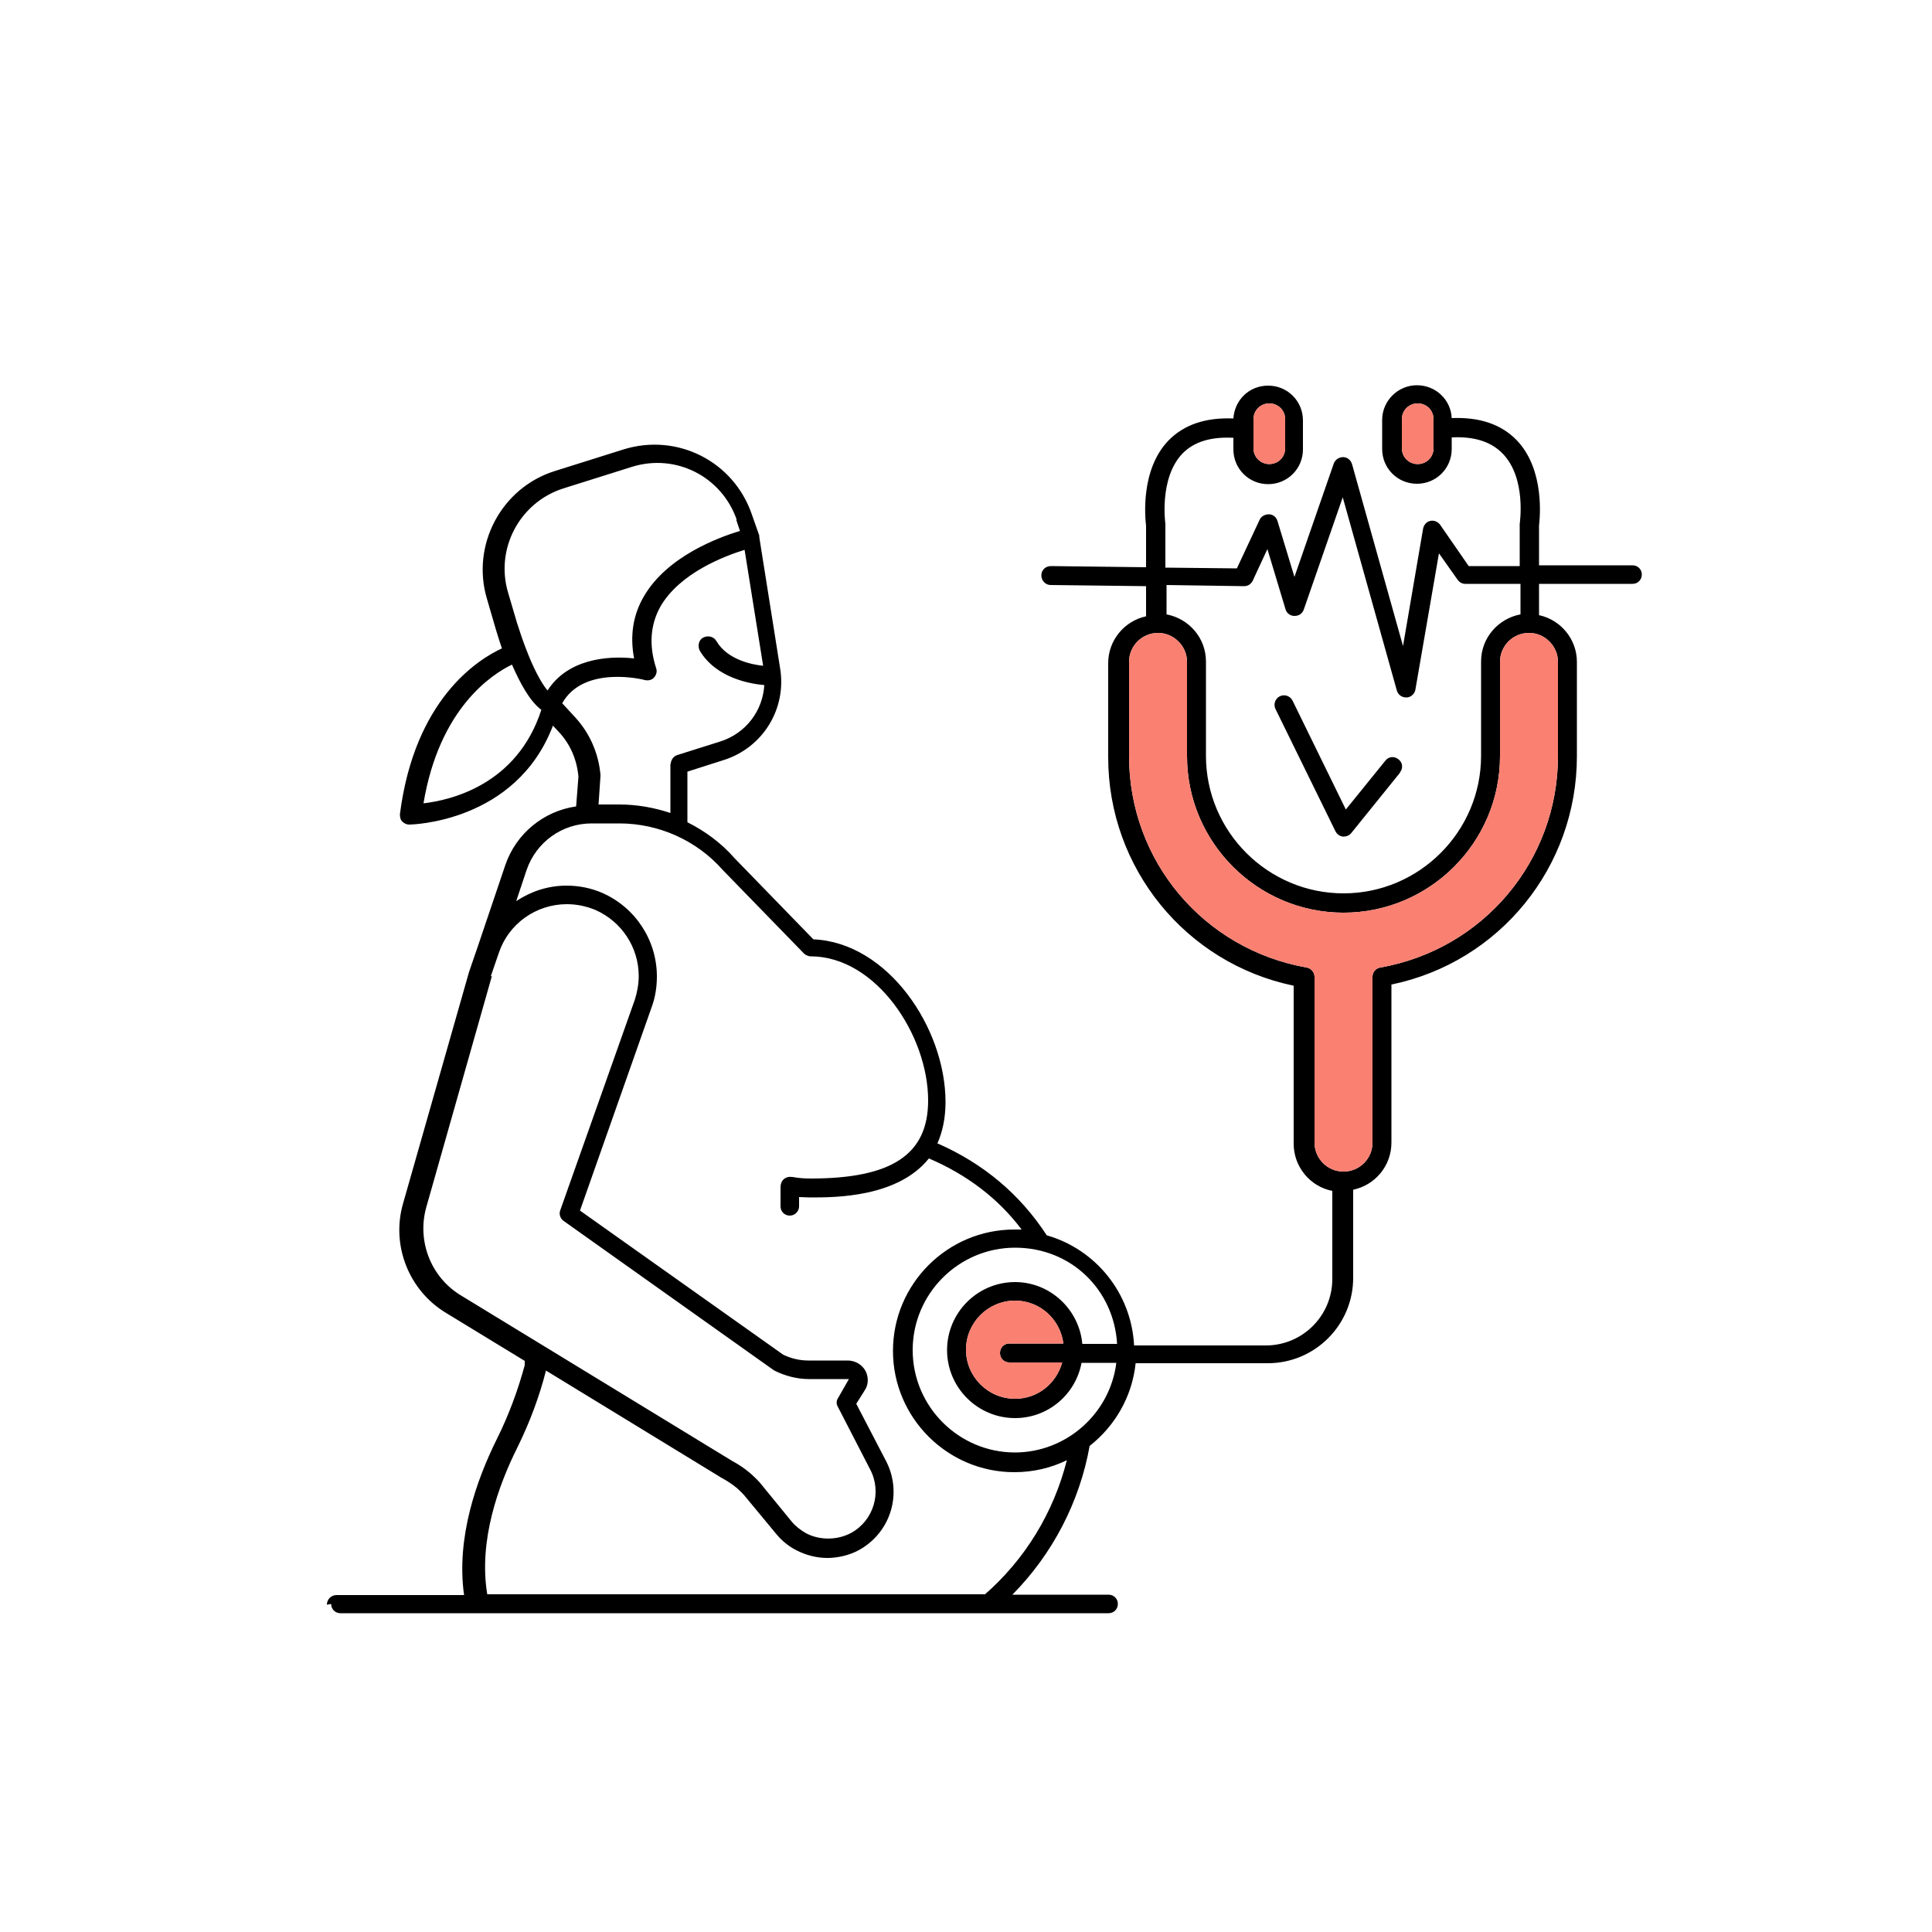 <?xml version="1.0" encoding="UTF-8"?>
<svg xmlns="http://www.w3.org/2000/svg" version="1.1" viewBox="0 0 50 50">
  <defs>
    <style>
      .cls-1 {
        fill: salmon;
      }
    </style>
  </defs>
  <!-- Generator: Adobe Illustrator 28.7.1, SVG Export Plug-In . SVG Version: 1.2.0 Build 142)  -->
  <g>
    <g id="Layer_1">
      <g>
        <path d="M8.57,41.51c0,.14.11.24.24.24h19.88c.14,0,.24-.11.24-.24,0-.14-.11-.24-.24-.24h-2.49c1.04-1.05,1.74-2.4,2-3.85.65-.51,1.1-1.27,1.19-2.14h3.42c1.22,0,2.21-.99,2.21-2.21v-2.28c.57-.12.99-.62.99-1.22v-4.09c2.8-.58,4.8-3.04,4.8-5.91v-2.44c0-.59-.42-1.09-.98-1.21v-.81h2.42c.14,0,.24-.11.24-.24,0-.14-.11-.24-.24-.24h-2.42v-1.03c.02-.18.16-1.44-.58-2.21-.4-.41-.96-.6-1.68-.57-.02-.47-.41-.85-.9-.85s-.9.4-.9.9v.75c0,.5.4.9.9.9s.9-.4.9-.9v-.3c.58-.03,1.02.11,1.32.42.62.64.44,1.8.44,1.82,0,.01,0,.02,0,.04v1.05h-1.32s-.74-1.07-.74-1.07c-.06-.08-.16-.12-.25-.1-.1.02-.17.1-.19.2l-.52,3.04-1.32-4.71c-.03-.1-.12-.18-.23-.18-.1,0-.2.06-.24.16l-1.02,2.94-.44-1.45c-.03-.1-.12-.17-.22-.17-.1,0-.2.05-.24.14l-.59,1.26-1.85-.02v-1.09s0-.02,0-.04c0-.01-.17-1.18.44-1.82.3-.31.74-.44,1.32-.41v.3c0,.5.4.9.9.9s.9-.4.9-.9v-.75c0-.5-.4-.9-.9-.9s-.87.38-.9.85c-.72-.03-1.28.16-1.68.57-.74.77-.6,2.03-.58,2.21v1.07l-2.46-.03c-.15,0-.25.11-.25.24,0,.14.11.25.24.25l2.47.03v.78c-.56.12-.98.62-.98,1.21v2.44c0,2.87,2.01,5.33,4.8,5.91v4.09c0,.6.43,1.11,1,1.22v2.28c0,.95-.77,1.72-1.72,1.72h-3.41c-.07-1.36-1-2.49-2.26-2.85-.69-1.06-1.64-1.86-2.83-2.38.13-.29.21-.65.21-1.07,0-1.91-1.49-4.13-3.42-4.21l-2.04-2.1c-.34-.39-.76-.7-1.22-.93v-1.31s.94-.3.94-.3c1.01-.32,1.63-1.32,1.46-2.37l-.54-3.4s0,0,0-.01c0,0,0-.02,0-.03l-.19-.54c-.47-1.38-1.93-2.12-3.32-1.69l-1.78.56c-1.38.43-2.17,1.91-1.76,3.3l.23.79c.03.09.08.27.16.5-.63.29-2.26,1.32-2.64,4.29,0,.07.01.14.06.19.05.05.11.08.18.08.03,0,2.76-.04,3.72-2.56l.15.16c.3.32.47.72.51,1.16l-.06.77c-.84.12-1.55.7-1.83,1.51l-.73,2.16s0,0,0,0l-.21.61-1.71,6c-.31,1.08.15,2.24,1.1,2.82l2.05,1.25v.11c-.17.63-.41,1.29-.73,1.93-.51,1.03-1.05,2.53-.84,4.02h-3.3c-.14,0-.25.11-.25.25ZM32.44,10.85c0-.23.18-.41.41-.41s.41.18.41.41v.75c0,.23-.18.41-.41.41s-.41-.18-.41-.41v-.75ZM37.1,11.6c0,.23-.18.41-.41.41s-.41-.18-.41-.41v-.75c0-.23.18-.41.41-.41s.41.18.41.41v.75ZM39.35,15.1v.8c-.58.11-1.02.61-1.02,1.22v2.44c0,1.96-1.6,3.56-3.56,3.56s-3.56-1.6-3.56-3.56v-2.44c0-.61-.44-1.11-1.02-1.22v-.76l2,.03c.11,0,.18-.05.23-.14l.38-.82.47,1.56c.03.1.12.17.23.17.12,0,.2-.06.24-.16l1.01-2.91,1.4,5c.03.11.13.18.24.18,0,0,0,0,.01,0,.11,0,.21-.09.23-.2l.61-3.53.48.68c.05.07.12.11.2.11h1.44ZM34.77,30.32c-.42,0-.75-.34-.75-.75v-4.29c0-.12-.09-.22-.2-.24-2.67-.47-4.6-2.76-4.6-5.47v-2.44c0-.42.34-.75.75-.75s.75.34.75.75v2.44c0,2.23,1.82,4.05,4.05,4.05s4.05-1.82,4.05-4.05v-2.44c0-.42.34-.75.75-.75s.75.34.75.75v2.44c0,2.7-1.93,5-4.6,5.47-.12.02-.2.12-.2.24v4.29c0,.42-.34.75-.75.75ZM12.7,25.27l.21-.61c.25-.75.96-1.26,1.76-1.26.25,0,.5.05.74.15.68.3,1.12.97,1.12,1.71,0,.21-.04.42-.1.61l-1.93,5.45c-.04.1,0,.22.09.28l5.42,3.85s.02.01.03.02c.28.14.59.22.89.22h1.04s-.28.49-.28.49c-.05.07-.05.16,0,.24l.83,1.61c.31.59.09,1.32-.49,1.64-.35.19-.81.2-1.17.01-.14-.08-.27-.18-.37-.3l-.76-.93c-.09-.12-.2-.22-.31-.32-.14-.12-.3-.23-.47-.32l-4.85-2.96s0,0,0,0l-2.18-1.33c-.77-.47-1.13-1.4-.89-2.27l1.7-5.99ZM13.25,17.2c.2.46.46.95.76,1.17-.63,1.95-2.36,2.34-3.05,2.42.41-2.46,1.77-3.34,2.29-3.59ZM19.05,13.44l.1.3c-.56.17-1.89.66-2.49,1.7-.28.48-.36,1.02-.25,1.6-.72-.08-1.73.03-2.24.83-.17-.2-.38-.61-.55-1.06,0,0,0,0,0,0,0,0,0,0,0,0-.09-.23-.17-.47-.24-.69l-.23-.78c-.34-1.14.3-2.34,1.43-2.7l1.78-.56c1.13-.35,2.32.25,2.71,1.38ZM17.35,19.76v1.28c-.42-.14-.87-.22-1.32-.22h-.54l.05-.73s0-.03,0-.04c-.05-.55-.27-1.06-.64-1.47l-.35-.38c.56-1,2.12-.61,2.14-.6.09.02.18,0,.24-.07s.08-.16.05-.24c-.19-.59-.15-1.12.11-1.59.5-.87,1.66-1.31,2.18-1.47l.48,3c-.3-.03-.93-.16-1.21-.64-.07-.12-.22-.15-.34-.09s-.15.22-.09.34c.43.72,1.33.86,1.67.89-.04.67-.48,1.25-1.14,1.46l-1.11.35c-.1.03-.17.13-.17.23ZM26.27,37.59c-1.46,0-2.65-1.19-2.65-2.65s1.19-2.65,2.65-2.65,2.56,1.1,2.64,2.49h-.9c-.08-.89-.83-1.6-1.74-1.6-.97,0-1.76.79-1.76,1.76,0,.97.79,1.76,1.76,1.76.86,0,1.57-.62,1.72-1.43h.9c-.16,1.3-1.28,2.32-2.63,2.32ZM25.88,35.02c0,.14.11.24.24.24h1.37c-.15.54-.63.94-1.22.94-.7,0-1.27-.57-1.27-1.27,0-.7.57-1.27,1.27-1.27.64,0,1.17.48,1.25,1.11h-1.4c-.14,0-.24.11-.24.24ZM25.49,41.26h-12.88c-.23-1.39.29-2.82.78-3.8.32-.65.57-1.32.74-1.99l4.55,2.78c.15.08.28.17.39.26.09.08.18.17.25.26l.77.93c.14.17.32.32.52.42.25.13.53.2.8.2s.58-.07.83-.21c.82-.46,1.12-1.47.69-2.3l-.77-1.48.22-.35c.1-.15.1-.34.02-.5-.09-.16-.25-.26-.44-.27h-1.04c-.22,0-.44-.05-.65-.15l-5.26-3.73,1.86-5.28c.09-.25.13-.51.13-.78,0-.93-.55-1.78-1.41-2.16-.3-.13-.61-.19-.93-.19-.48,0-.92.15-1.3.4l.27-.81c.25-.72.92-1.2,1.68-1.2h.72c1.02,0,2,.44,2.67,1.2l2.11,2.17s0,0,0,0c.02.02.04.03.06.04.04.02.07.03.11.03,0,0,0,0,0,0,1.69,0,3.04,2.04,3.04,3.73,0,1.4-.94,2.02-3.04,2.02-.16,0-.31-.01-.47-.04,0,0-.01,0-.02,0-.11-.02-.23.04-.27.15-.01.03-.02.07-.02.1v.51c0,.14.11.24.24.24s.24-.11.24-.24v-.24c.1,0,.19.01.29.01.65,0,2.26,0,3.07-1.01.98.42,1.79,1.03,2.4,1.84-.06,0-.12,0-.19,0-1.73,0-3.14,1.41-3.14,3.14s1.41,3.14,3.14,3.14c.49,0,.95-.11,1.36-.31-.34,1.35-1.08,2.57-2.14,3.49Z"/>
        <path d="M36.23,19.99c.09-.11.07-.26-.04-.34-.11-.09-.26-.07-.34.04l-1.02,1.26-1.38-2.82c-.06-.12-.21-.17-.33-.11-.12.06-.17.21-.11.33l1.55,3.16c.04.08.11.13.19.14,0,0,.02,0,.03,0,.07,0,.14-.03.19-.09l1.26-1.56Z"/>
      </g>
      <path class="cls-1" d="M32.44,10.85c0-.23.18-.41.41-.41s.41.18.41.41v.75c0,.23-.18.41-.41.41s-.41-.18-.41-.41v-.75Z"/>
      <path class="cls-1" d="M37.1,11.6c0,.23-.18.41-.41.41s-.41-.18-.41-.41v-.75c0-.23.18-.41.41-.41s.41.18.41.41v.75Z"/>
      <path class="cls-1" d="M34.77,30.32c-.42,0-.75-.34-.75-.75v-4.29c0-.12-.09-.22-.2-.24-2.67-.47-4.6-2.76-4.6-5.47v-2.44c0-.42.34-.75.75-.75s.75.34.75.75v2.44c0,2.23,1.82,4.05,4.05,4.05s4.05-1.82,4.05-4.05v-2.44c0-.42.34-.75.75-.75s.75.34.75.75v2.44c0,2.7-1.93,5-4.6,5.47-.12.02-.2.12-.2.24v4.29c0,.42-.34.75-.75.75Z"/>
      <path class="cls-1" d="M25.88,35.02c0,.14.11.24.24.24h1.37c-.15.54-.63.94-1.22.94-.7,0-1.27-.57-1.27-1.27,0-.7.57-1.27,1.27-1.27.64,0,1.17.48,1.25,1.11h-1.4c-.14,0-.24.11-.24.24Z"/>
    </g>
  </g>
</svg>